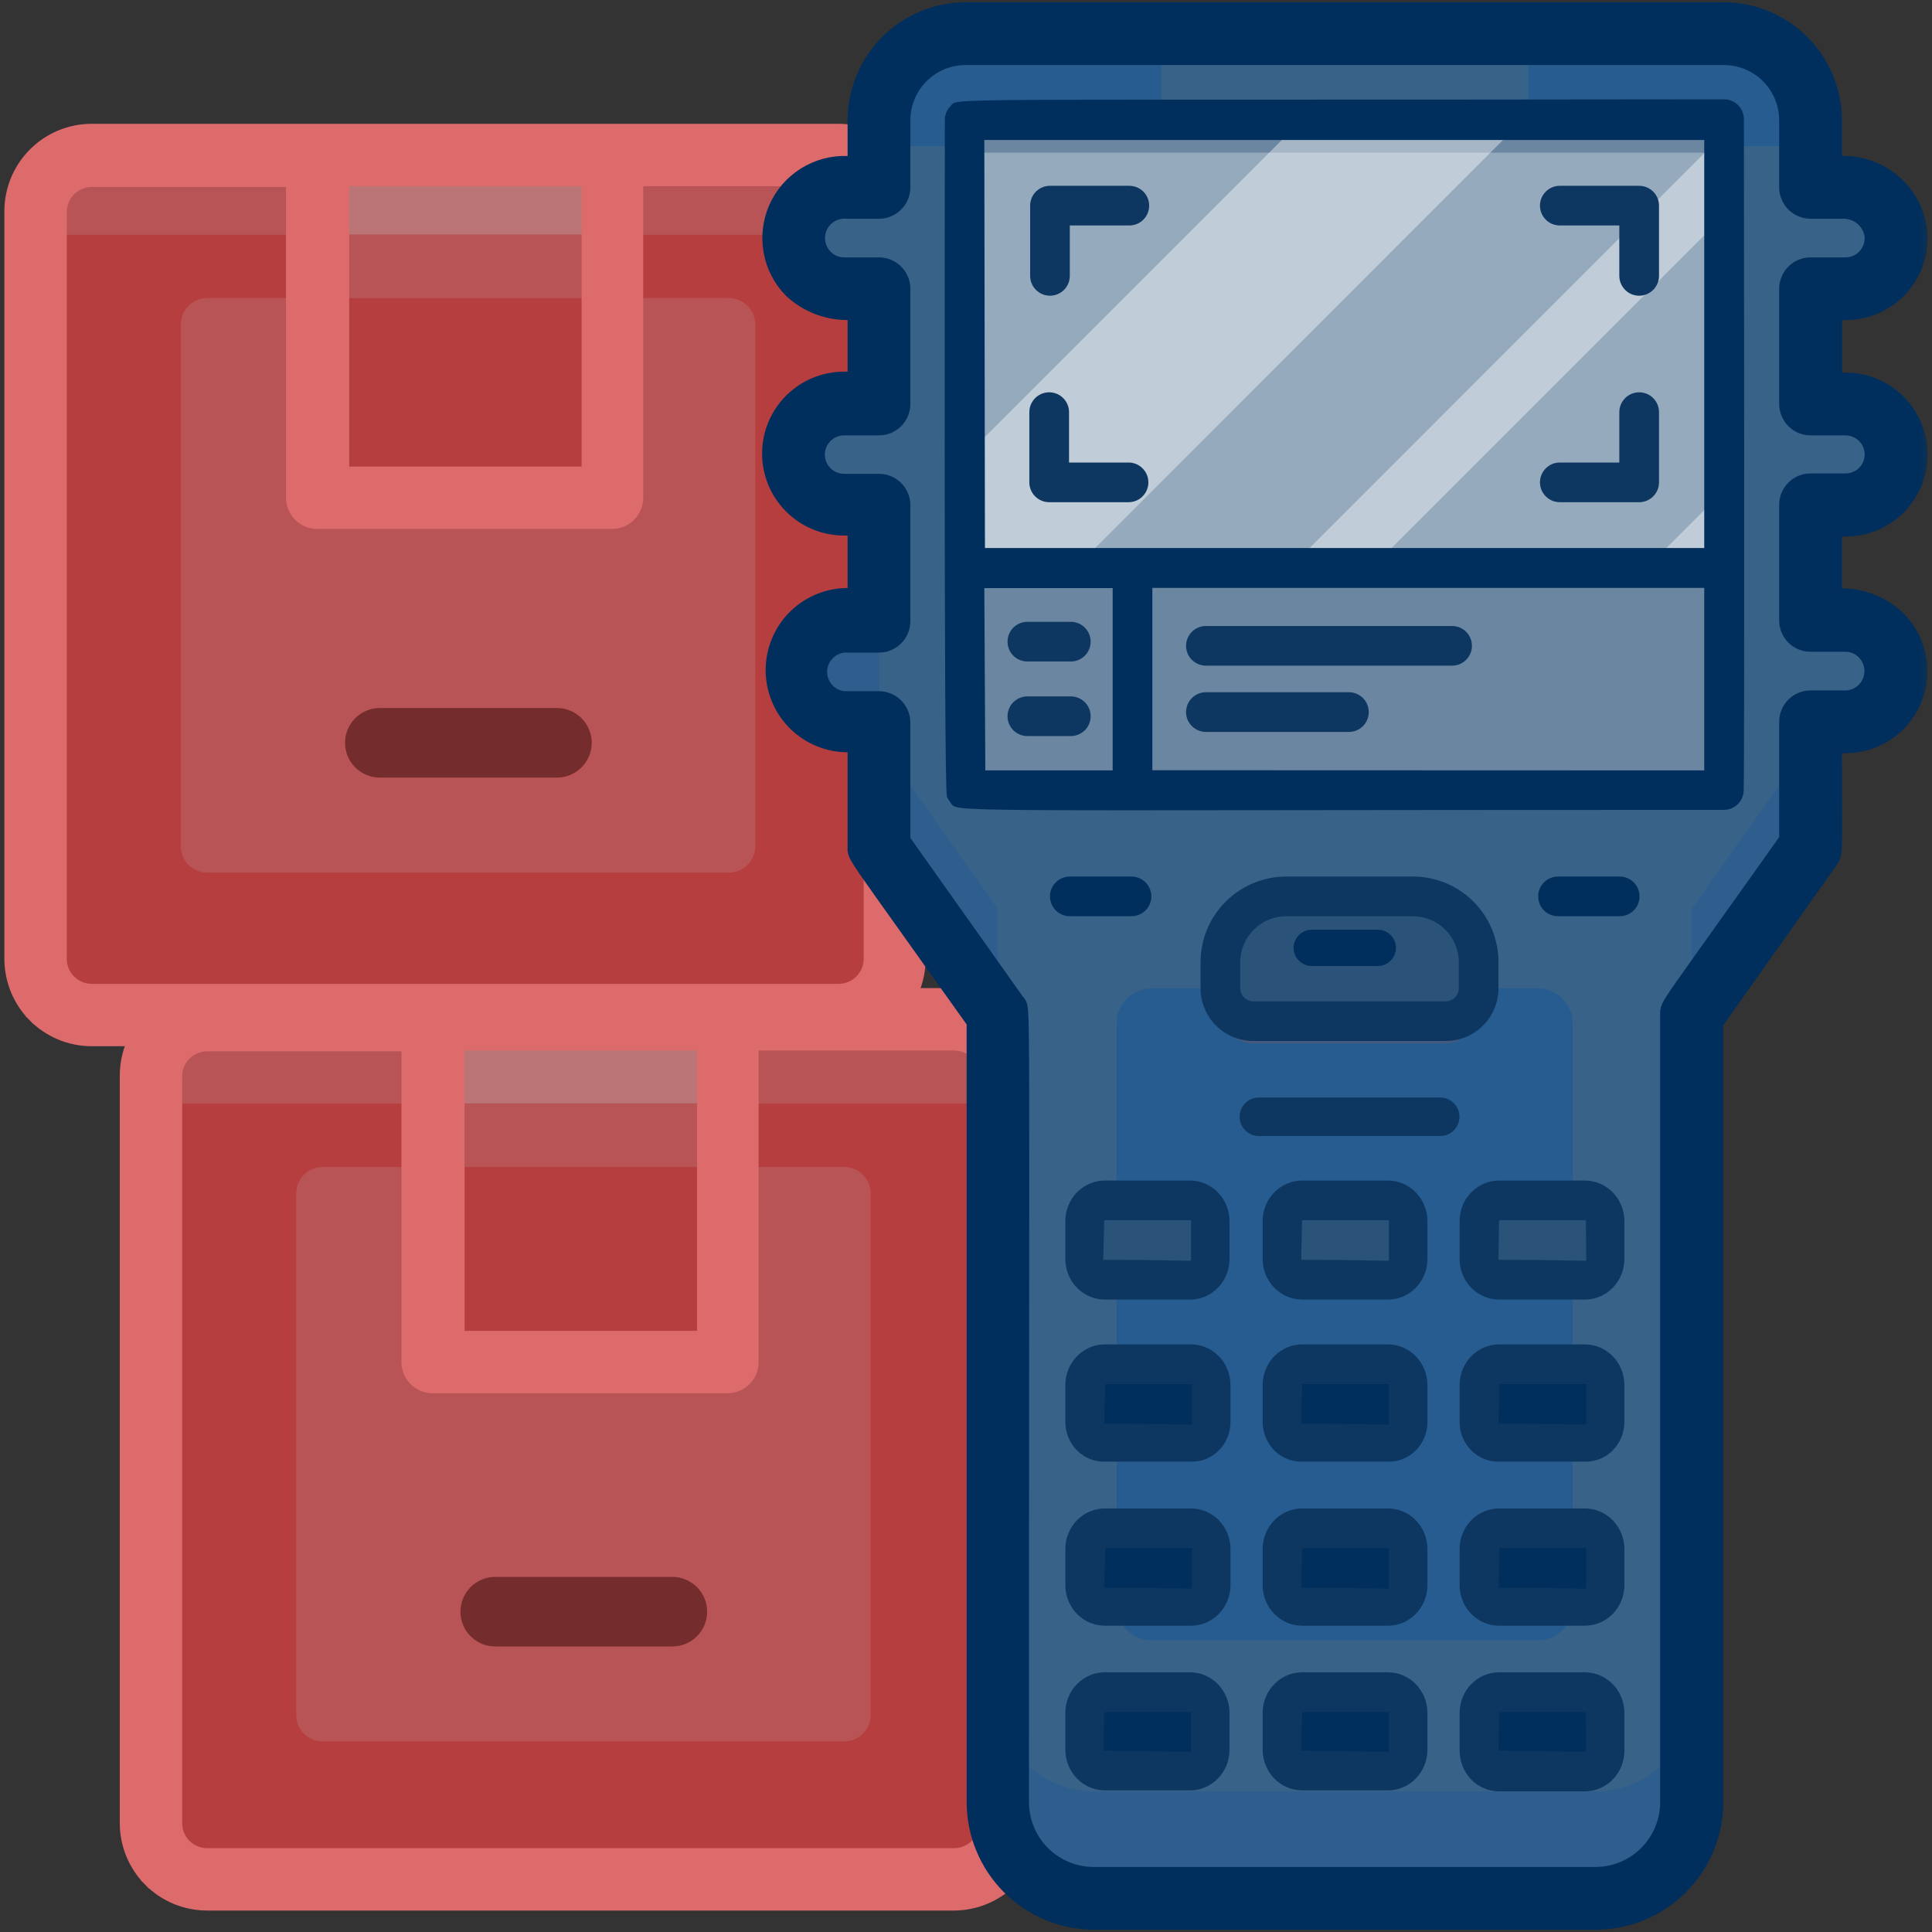 <svg width="70" height="70" viewBox="0 0 70 70" fill="none" xmlns="http://www.w3.org/2000/svg">
<rect x="0" y="0" width="70" height="70" fill="#333333" stroke="none"/>
<g opacity="0.7">
<path d="M30.932 5.796H2.969C2.183 5.796 1.545 6.434 1.545 7.221V35.183C1.545 35.97 2.183 36.608 2.969 36.608H30.932C31.719 36.608 32.357 35.97 32.357 35.183V7.221C32.357 6.434 31.719 5.796 30.932 5.796Z" fill="#EE4345"/>
<path d="M32.37 8.507V7.423C32.37 6.988 32.197 6.571 31.89 6.264C31.582 5.957 31.165 5.784 30.731 5.784H3.184C2.749 5.784 2.333 5.957 2.025 6.264C1.718 6.571 1.545 6.988 1.545 7.423V8.507H32.37Z" fill="#F16365"/>
<path d="M26.407 10.801H7.509C6.979 10.801 6.55 11.23 6.55 11.759V30.657C6.55 31.187 6.979 31.616 7.509 31.616H26.407C26.936 31.616 27.365 31.187 27.365 30.657V11.759C27.365 11.23 26.936 10.801 26.407 10.801Z" fill="#F16365"/>
<path d="M22.259 5.796H11.656V18.088H22.259V5.796Z" fill="#F16365"/>
<path d="M22.259 5.796H11.656V8.494H22.259V5.796Z" fill="#F59293"/>
<path d="M22.259 10.801H11.656V18.088H22.259V10.801Z" fill="#EE4345"/>
<path d="M20.178 25.653H13.761C13.427 25.653 13.106 25.785 12.87 26.022C12.634 26.258 12.501 26.579 12.501 26.913C12.501 27.248 12.634 27.568 12.87 27.805C13.106 28.041 13.427 28.174 13.761 28.174H20.178C20.513 28.174 20.834 28.041 21.07 27.805C21.306 27.568 21.439 27.248 21.439 26.913C21.439 26.579 21.306 26.258 21.07 26.022C20.834 25.785 20.513 25.653 20.178 25.653Z" fill="#91292A"/>
</g>
<path d="M30.386 4.694H30.385H3.325C2.541 4.694 1.788 5.006 1.234 5.561C0.679 6.115 0.367 6.868 0.367 7.652V34.711C0.364 35.1 0.437 35.486 0.582 35.848C0.728 36.209 0.944 36.538 1.217 36.816L1.366 36.669L1.217 36.816C1.491 37.093 1.817 37.314 2.176 37.466C2.535 37.617 2.92 37.696 3.31 37.698H3.311H30.371C31.155 37.698 31.908 37.387 32.462 36.832C33.017 36.277 33.329 35.525 33.329 34.74V7.682C33.333 7.292 33.26 6.906 33.114 6.545C32.968 6.184 32.752 5.854 32.479 5.577C32.205 5.299 31.88 5.078 31.52 4.927L31.439 5.119L31.52 4.927C31.161 4.775 30.776 4.696 30.386 4.694ZM31.501 34.726L31.501 34.728C31.502 34.876 31.474 35.022 31.419 35.159C31.364 35.296 31.282 35.42 31.178 35.525C31.074 35.63 30.951 35.713 30.815 35.77C30.679 35.827 30.533 35.856 30.385 35.856H3.325C3.029 35.856 2.746 35.738 2.537 35.529C2.327 35.32 2.21 35.036 2.21 34.74V7.681C2.21 7.385 2.327 7.101 2.537 6.892C2.746 6.683 3.029 6.565 3.325 6.565H10.572V18.035C10.572 18.279 10.669 18.513 10.842 18.686C11.014 18.859 11.249 18.956 11.493 18.956H22.175C22.419 18.956 22.653 18.859 22.826 18.686C22.999 18.513 23.096 18.279 23.096 18.035V6.537H30.385C30.681 6.537 30.965 6.654 31.174 6.863C31.383 7.072 31.501 7.356 31.501 7.652L31.501 34.726ZM21.282 6.537V17.113H12.443V6.537H21.282Z" fill="#DD6B6C" stroke="#DD6B6C" stroke-width="0.418"/>
<g opacity="0.7">
<path d="M35.114 37.278H7.152C6.365 37.278 5.727 37.915 5.727 38.702V66.665C5.727 67.452 6.365 68.089 7.152 68.089H35.114C35.901 68.089 36.539 67.452 36.539 66.665V38.702C36.539 37.915 35.901 37.278 35.114 37.278Z" fill="#EE4345"/>
<path d="M36.551 39.988V38.904C36.551 38.469 36.379 38.052 36.072 37.745C35.764 37.438 35.347 37.265 34.913 37.265H7.366C6.931 37.265 6.514 37.438 6.207 37.745C5.9 38.052 5.727 38.469 5.727 38.904V39.988H36.551Z" fill="#F16365"/>
<path d="M30.588 42.283H11.69C11.161 42.283 10.732 42.712 10.732 43.241V62.139C10.732 62.668 11.161 63.097 11.69 63.097H30.588C31.118 63.097 31.547 62.668 31.547 62.139V43.241C31.547 42.712 31.118 42.283 30.588 42.283Z" fill="#F16365"/>
<path d="M26.441 37.278H15.838V49.569H26.441V37.278Z" fill="#F16365"/>
<path d="M26.441 37.278H15.838V39.975H26.441V37.278Z" fill="#F59293"/>
<path d="M26.441 42.283H15.838V49.57H26.441V42.283Z" fill="#EE4345"/>
<path d="M24.36 57.134H17.943C17.609 57.134 17.288 57.267 17.052 57.503C16.815 57.739 16.683 58.06 16.683 58.395C16.683 58.729 16.815 59.05 17.052 59.286C17.288 59.522 17.609 59.655 17.943 59.655H24.36C24.695 59.655 25.015 59.522 25.252 59.286C25.488 59.05 25.621 58.729 25.621 58.395C25.621 58.06 25.488 57.739 25.252 57.503C25.015 57.267 24.695 57.134 24.36 57.134Z" fill="#91292A"/>
</g>
<path d="M34.568 36.01H34.567H7.507C6.722 36.01 5.97 36.322 5.415 36.877C4.861 37.431 4.549 38.184 4.549 38.968V66.027C4.545 66.416 4.618 66.803 4.764 67.164C4.91 67.525 5.126 67.854 5.399 68.132L5.548 67.985L5.399 68.132C5.673 68.41 5.998 68.63 6.357 68.782C6.716 68.933 7.102 69.012 7.492 69.014H7.493H34.553C35.337 69.014 36.089 68.703 36.644 68.148C37.199 67.593 37.51 66.841 37.51 66.057V38.998C37.514 38.608 37.441 38.222 37.296 37.861C37.15 37.5 36.934 37.171 36.66 36.893C36.387 36.615 36.061 36.394 35.702 36.243L35.621 36.435L35.702 36.243C35.343 36.091 34.958 36.012 34.568 36.01ZM35.682 66.042L35.682 66.045C35.684 66.192 35.656 66.338 35.601 66.475C35.545 66.612 35.464 66.736 35.36 66.841C35.256 66.946 35.133 67.029 34.996 67.086C34.86 67.143 34.714 67.172 34.567 67.172H7.507C7.211 67.172 6.927 67.055 6.718 66.845C6.509 66.636 6.392 66.352 6.392 66.057V38.997C6.392 38.701 6.509 38.417 6.718 38.208C6.927 37.999 7.211 37.881 7.507 37.881H14.754V49.351C14.754 49.595 14.851 49.829 15.023 50.002C15.196 50.175 15.431 50.272 15.675 50.272H26.356C26.601 50.272 26.835 50.175 27.008 50.002C27.18 49.829 27.277 49.595 27.277 49.351V37.853H34.567C34.863 37.853 35.146 37.97 35.356 38.179C35.565 38.389 35.682 38.672 35.682 38.968L35.682 66.042ZM25.464 37.853V48.429H16.624V37.853H25.464Z" fill="#DD6B6C" stroke="#DD6B6C" stroke-width="0.418"/>
<path d="M68.697 16.464C68.698 16.704 68.651 16.942 68.56 17.165C68.469 17.387 68.334 17.589 68.165 17.759C67.995 17.93 67.794 18.065 67.572 18.157C67.35 18.249 67.112 18.297 66.871 18.297H65.599V22.48C66.771 22.48 67.504 22.35 68.158 23.019C68.419 23.28 68.594 23.613 68.663 23.976C68.731 24.338 68.688 24.713 68.539 25.051C68.391 25.389 68.144 25.674 67.831 25.869C67.518 26.064 67.154 26.161 66.785 26.145H65.599V30.688L61.287 36.754V65.296C61.287 66.218 60.921 67.102 60.271 67.755C59.62 68.409 58.737 68.778 57.815 68.781H39.631C38.708 68.781 37.823 68.415 37.171 67.763C36.519 67.11 36.152 66.225 36.152 65.303V36.783L31.84 30.716V26.145C30.668 26.145 29.935 26.275 29.281 25.606C29.025 25.35 28.852 25.024 28.781 24.669C28.711 24.314 28.747 23.946 28.885 23.612C29.024 23.277 29.258 22.991 29.559 22.79C29.859 22.588 30.213 22.48 30.575 22.48H31.84V18.297H30.582C30.332 18.312 30.081 18.276 29.846 18.192C29.61 18.107 29.395 17.975 29.212 17.803C29.03 17.632 28.884 17.425 28.785 17.195C28.685 16.965 28.634 16.718 28.634 16.467C28.634 16.217 28.685 15.969 28.785 15.739C28.884 15.51 29.03 15.303 29.212 15.131C29.395 14.96 29.61 14.828 29.846 14.743C30.081 14.658 30.332 14.622 30.582 14.638H31.847V10.462C30.675 10.462 29.942 10.591 29.288 9.916C29.029 9.652 28.855 9.316 28.79 8.952C28.725 8.587 28.771 8.212 28.922 7.875C29.074 7.537 29.323 7.253 29.638 7.059C29.954 6.866 30.32 6.772 30.689 6.789H31.847V4.353C31.851 3.523 32.182 2.728 32.769 2.141C33.356 1.554 34.151 1.223 34.98 1.219H62.465C63.296 1.221 64.092 1.552 64.679 2.139C65.266 2.726 65.597 3.522 65.599 4.353V6.789H66.763C67.225 6.779 67.675 6.938 68.029 7.235C68.382 7.533 68.615 7.949 68.683 8.406C68.711 8.662 68.685 8.921 68.606 9.166C68.528 9.412 68.399 9.637 68.227 9.829C68.056 10.021 67.846 10.175 67.611 10.28C67.376 10.385 67.122 10.44 66.864 10.441H65.599V14.617H66.864C67.106 14.616 67.346 14.663 67.57 14.755C67.794 14.848 67.997 14.984 68.167 15.156C68.338 15.328 68.473 15.532 68.564 15.757C68.654 15.981 68.7 16.221 68.697 16.464Z" fill="#396289"/>
<path d="M65.6 5.294V4.353C65.598 3.522 65.267 2.726 64.68 2.139C64.092 1.552 63.296 1.221 62.466 1.219H34.981C34.151 1.223 33.356 1.554 32.769 2.141C32.182 2.728 31.851 3.523 31.847 4.353V5.294H65.6Z" fill="#275C90"/>
<path d="M55.371 1.219H42.074V5.294H55.371V1.219Z" fill="#396289"/>
<path d="M55.724 35.812H41.716C41.021 35.812 40.458 36.376 40.458 37.07V58.173C40.458 58.867 41.021 59.431 41.716 59.431H55.724C56.419 59.431 56.982 58.867 56.982 58.173V37.07C56.982 36.376 56.419 35.812 55.724 35.812Z" fill="#275C90"/>
<path d="M46.567 33.283H51.16C51.472 33.283 51.781 33.344 52.07 33.464C52.358 33.583 52.621 33.759 52.842 33.98C53.063 34.2 53.238 34.463 53.357 34.751C53.477 35.04 53.538 35.349 53.538 35.662V36.611C53.539 36.92 53.419 37.217 53.205 37.439C52.99 37.662 52.697 37.792 52.389 37.804H45.41C45.093 37.804 44.79 37.678 44.566 37.454C44.342 37.23 44.216 36.927 44.216 36.611V35.662C44.216 35.036 44.463 34.435 44.903 33.99C45.343 33.544 45.941 33.29 46.567 33.283Z" fill="#47597C"/>
<path d="M57.694 43.718H54.488C54.071 43.718 53.733 44.056 53.733 44.473V45.839C53.733 46.255 54.071 46.593 54.488 46.593H57.694C58.11 46.593 58.448 46.255 58.448 45.839V44.473C58.448 44.056 58.11 43.718 57.694 43.718Z" fill="#47597C"/>
<path d="M50.326 43.718H47.12C46.703 43.718 46.365 44.056 46.365 44.473V45.839C46.365 46.255 46.703 46.593 47.12 46.593H50.326C50.743 46.593 51.081 46.255 51.081 45.839V44.473C51.081 44.056 50.743 43.718 50.326 43.718Z" fill="#47597C"/>
<path d="M42.959 43.718H39.753C39.336 43.718 38.998 44.056 38.998 44.473V45.839C38.998 46.255 39.336 46.593 39.753 46.593H42.959C43.375 46.593 43.713 46.255 43.713 45.839V44.473C43.713 44.056 43.375 43.718 42.959 43.718Z" fill="#47597C"/>
<path d="M57.694 49.655H54.488C54.071 49.655 53.733 49.993 53.733 50.41V51.776C53.733 52.192 54.071 52.53 54.488 52.53H57.694C58.11 52.53 58.448 52.192 58.448 51.776V50.41C58.448 49.993 58.11 49.655 57.694 49.655Z" fill="#29273B"/>
<path d="M50.326 49.655H47.12C46.703 49.655 46.365 49.993 46.365 50.41V51.776C46.365 52.192 46.703 52.53 47.12 52.53H50.326C50.743 52.53 51.081 52.192 51.081 51.776V50.41C51.081 49.993 50.743 49.655 50.326 49.655Z" fill="#29273B"/>
<path d="M42.959 49.655H39.753C39.336 49.655 38.998 49.993 38.998 50.41V51.776C38.998 52.192 39.336 52.53 39.753 52.53H42.959C43.375 52.53 43.713 52.192 43.713 51.776V50.41C43.713 49.993 43.375 49.655 42.959 49.655Z" fill="#29273B"/>
<path d="M57.694 55.592H54.488C54.071 55.592 53.733 55.93 53.733 56.347V57.712C53.733 58.129 54.071 58.467 54.488 58.467H57.694C58.11 58.467 58.448 58.129 58.448 57.712V56.347C58.448 55.93 58.11 55.592 57.694 55.592Z" fill="#29273B"/>
<path d="M50.326 55.592H47.12C46.703 55.592 46.365 55.93 46.365 56.347V57.712C46.365 58.129 46.703 58.467 47.12 58.467H50.326C50.743 58.467 51.081 58.129 51.081 57.712V56.347C51.081 55.93 50.743 55.592 50.326 55.592Z" fill="#29273B"/>
<path d="M42.959 55.592H39.753C39.336 55.592 38.998 55.93 38.998 56.347V57.712C38.998 58.129 39.336 58.467 39.753 58.467H42.959C43.375 58.467 43.713 58.129 43.713 57.712V56.347C43.713 55.93 43.375 55.592 42.959 55.592Z" fill="#29273B"/>
<path d="M57.694 61.529H54.488C54.071 61.529 53.733 61.867 53.733 62.284V63.649C53.733 64.066 54.071 64.404 54.488 64.404H57.694C58.11 64.404 58.448 64.066 58.448 63.649V62.284C58.448 61.867 58.11 61.529 57.694 61.529Z" fill="#29273B"/>
<path d="M50.326 61.529H47.12C46.703 61.529 46.365 61.867 46.365 62.284V63.649C46.365 64.066 46.703 64.404 47.12 64.404H50.326C50.743 64.404 51.081 64.066 51.081 63.649V62.284C51.081 61.867 50.743 61.529 50.326 61.529Z" fill="#29273B"/>
<path d="M42.959 61.529H39.753C39.336 61.529 38.998 61.867 38.998 62.284V63.649C38.998 64.066 39.336 64.404 39.753 64.404H42.959C43.375 64.404 43.713 64.066 43.713 63.649V62.284C43.713 61.867 43.375 61.529 42.959 61.529Z" fill="#29273B"/>
<path d="M31.847 26.145H30.582C30.341 26.147 30.102 26.1 29.88 26.008C29.658 25.915 29.457 25.778 29.288 25.606C29.033 25.35 28.859 25.024 28.789 24.669C28.718 24.314 28.755 23.946 28.893 23.611C29.031 23.277 29.265 22.991 29.566 22.79C29.867 22.588 30.22 22.48 30.582 22.48H31.847V26.145Z" fill="#2E5E8D"/>
<path d="M36.145 36.782L31.847 30.716V26.849L36.145 32.916V36.782Z" fill="#2E5E8D"/>
<path d="M61.302 61.429V65.296C61.302 65.753 61.212 66.207 61.036 66.63C60.861 67.052 60.604 67.437 60.281 67.76C59.957 68.084 59.573 68.341 59.15 68.516C58.727 68.691 58.273 68.781 57.816 68.781H39.631C38.708 68.781 37.822 68.415 37.169 67.763C36.515 67.111 36.147 66.226 36.145 65.303V61.429C36.147 62.352 36.515 63.237 37.169 63.889C37.822 64.541 38.708 64.907 39.631 64.907H57.816C58.739 64.907 59.625 64.541 60.278 63.889C60.932 63.237 61.3 62.352 61.302 61.429Z" fill="#2E5E8D"/>
<path d="M61.301 32.916L65.599 26.849V30.716L61.301 36.782V32.916Z" fill="#2E5E8D"/>
<path d="M62.502 28.581C62.444 28.653 63.774 28.625 34.981 28.625C34.981 20.582 34.981 22.335 34.945 4.352L62.466 4.316C62.466 4.424 62.502 28.466 62.502 28.581Z" fill="#96AABD"/>
<path d="M62.502 5.531H34.981C34.981 5.157 34.981 5.337 34.945 4.316H62.466C62.466 4.388 62.494 5.43 62.502 5.531Z" fill="#6B86A1"/>
<path d="M62.502 28.625C61.675 28.675 67.454 28.625 34.981 28.625L34.945 27.367H62.466L62.502 28.625Z" fill="#275C90"/>
<path d="M46.567 32.477H51.16C51.472 32.477 51.781 32.539 52.07 32.659C52.358 32.778 52.621 32.953 52.842 33.174C53.063 33.395 53.238 33.657 53.357 33.946C53.477 34.235 53.538 34.544 53.538 34.857V35.805C53.538 36.122 53.413 36.425 53.189 36.649C52.965 36.873 52.662 36.998 52.345 36.998H45.41C45.093 36.998 44.79 36.873 44.566 36.649C44.342 36.425 44.216 36.122 44.216 35.805V34.857C44.216 34.231 44.463 33.63 44.903 33.184C45.343 32.739 45.941 32.485 46.567 32.477Z" fill="#2B5279"/>
<path d="M57.694 42.907H54.488C54.071 42.907 53.733 43.244 53.733 43.661V45.027C53.733 45.444 54.071 45.782 54.488 45.782H57.694C58.11 45.782 58.448 45.444 58.448 45.027V43.661C58.448 43.244 58.11 42.907 57.694 42.907Z" fill="#2B5279"/>
<path d="M50.326 42.907H47.12C46.703 42.907 46.365 43.244 46.365 43.661V45.027C46.365 45.444 46.703 45.782 47.12 45.782H50.326C50.743 45.782 51.081 45.444 51.081 45.027V43.661C51.081 43.244 50.743 42.907 50.326 42.907Z" fill="#2B5279"/>
<path d="M42.959 42.907H39.753C39.336 42.907 38.998 43.244 38.998 43.661V45.027C38.998 45.444 39.336 45.782 39.753 45.782H42.959C43.375 45.782 43.713 45.444 43.713 45.027V43.661C43.713 43.244 43.375 42.907 42.959 42.907Z" fill="#2B5279"/>
<path d="M57.694 48.843H54.488C54.071 48.843 53.733 49.181 53.733 49.598V50.964C53.733 51.38 54.071 51.718 54.488 51.718H57.694C58.11 51.718 58.448 51.38 58.448 50.964V49.598C58.448 49.181 58.11 48.843 57.694 48.843Z" fill="#002F5D"/>
<path d="M50.326 48.843H47.12C46.703 48.843 46.365 49.181 46.365 49.598V50.964C46.365 51.38 46.703 51.718 47.12 51.718H50.326C50.743 51.718 51.081 51.38 51.081 50.964V49.598C51.081 49.181 50.743 48.843 50.326 48.843Z" fill="#002F5D"/>
<path d="M42.959 48.843H39.753C39.336 48.843 38.998 49.181 38.998 49.598V50.964C38.998 51.38 39.336 51.718 39.753 51.718H42.959C43.375 51.718 43.713 51.38 43.713 50.964V49.598C43.713 49.181 43.375 48.843 42.959 48.843Z" fill="#002F5D"/>
<path d="M57.694 54.78H54.488C54.071 54.78 53.733 55.118 53.733 55.535V56.9C53.733 57.317 54.071 57.655 54.488 57.655H57.694C58.11 57.655 58.448 57.317 58.448 56.9V55.535C58.448 55.118 58.11 54.78 57.694 54.78Z" fill="#002F5D"/>
<path d="M50.326 54.78H47.12C46.703 54.78 46.365 55.118 46.365 55.535V56.9C46.365 57.317 46.703 57.655 47.12 57.655H50.326C50.743 57.655 51.081 57.317 51.081 56.9V55.535C51.081 55.118 50.743 54.78 50.326 54.78Z" fill="#002F5D"/>
<path d="M42.959 54.78H39.753C39.336 54.78 38.998 55.118 38.998 55.535V56.9C38.998 57.317 39.336 57.655 39.753 57.655H42.959C43.375 57.655 43.713 57.317 43.713 56.9V55.535C43.713 55.118 43.375 54.78 42.959 54.78Z" fill="#002F5D"/>
<path d="M57.694 60.724H54.488C54.071 60.724 53.733 61.062 53.733 61.479V62.845C53.733 63.261 54.071 63.599 54.488 63.599H57.694C58.11 63.599 58.448 63.261 58.448 62.845V61.479C58.448 61.062 58.11 60.724 57.694 60.724Z" fill="#002F5D"/>
<path d="M50.326 60.724H47.12C46.703 60.724 46.365 61.062 46.365 61.479V62.845C46.365 63.261 46.703 63.599 47.12 63.599H50.326C50.743 63.599 51.081 63.261 51.081 62.845V61.479C51.081 61.062 50.743 60.724 50.326 60.724Z" fill="#002F5D"/>
<path d="M42.959 60.724H39.753C39.336 60.724 38.998 61.062 38.998 61.479V62.845C38.998 63.261 39.336 63.599 39.753 63.599H42.959C43.375 63.599 43.713 63.261 43.713 62.845V61.479C43.713 61.062 43.375 60.724 42.959 60.724Z" fill="#002F5D"/>
<path opacity="0.4" d="M62.473 7.803L41.651 28.625H38.682L62.466 4.834L62.473 7.803Z" fill="white"/>
<path opacity="0.4" d="M55.206 4.324L34.973 24.564L34.966 16.55L47.178 4.338L55.206 4.324Z" fill="white"/>
<path opacity="0.4" d="M62.495 24.722L58.592 28.625H51.605L62.487 17.743L62.495 24.722Z" fill="white"/>
<path d="M49.917 33.685H47.53C47.165 33.685 46.869 33.979 46.869 34.343C46.869 34.706 47.165 35 47.53 35H49.917C50.282 35 50.578 34.706 50.578 34.343C50.578 33.979 50.282 33.685 49.917 33.685Z" fill="#002F5D"/>
<path d="M52.181 39.765H45.611C45.226 39.765 44.914 40.077 44.914 40.462C44.914 40.847 45.226 41.16 45.611 41.16H52.181C52.566 41.16 52.878 40.847 52.878 40.462C52.878 40.077 52.566 39.765 52.181 39.765Z" fill="#0D3761"/>
<path d="M41.608 17.477C41.608 17.286 41.532 17.104 41.397 16.969C41.263 16.834 41.08 16.758 40.889 16.758H38.733V14.933C38.733 14.742 38.657 14.559 38.522 14.424C38.388 14.29 38.205 14.214 38.014 14.214C37.823 14.214 37.641 14.29 37.506 14.424C37.371 14.559 37.295 14.742 37.295 14.933V17.477C37.295 17.668 37.371 17.85 37.506 17.985C37.641 18.12 37.823 18.196 38.014 18.196H40.889C41.08 18.196 41.263 18.12 41.397 17.985C41.532 17.85 41.608 17.668 41.608 17.477Z" fill="#0D3761"/>
<path d="M56.515 18.196H59.39C59.58 18.196 59.763 18.12 59.898 17.985C60.033 17.85 60.109 17.668 60.109 17.477V14.933C60.109 14.742 60.033 14.559 59.898 14.424C59.763 14.29 59.58 14.214 59.39 14.214C59.199 14.214 59.016 14.29 58.882 14.424C58.747 14.559 58.671 14.742 58.671 14.933V16.758H56.515C56.324 16.758 56.141 16.834 56.007 16.969C55.872 17.104 55.796 17.286 55.796 17.477C55.796 17.668 55.872 17.85 56.007 17.985C56.141 18.12 56.324 18.196 56.515 18.196Z" fill="#0D3761"/>
<path d="M56.515 8.169H58.671V9.995C58.671 10.186 58.747 10.368 58.882 10.503C59.016 10.638 59.199 10.714 59.39 10.714C59.58 10.714 59.763 10.638 59.898 10.503C60.033 10.368 60.109 10.186 60.109 9.995V7.451C60.109 7.26 60.033 7.077 59.898 6.942C59.763 6.808 59.58 6.732 59.39 6.732H56.515C56.324 6.732 56.141 6.808 56.007 6.942C55.872 7.077 55.796 7.26 55.796 7.451C55.796 7.641 55.872 7.824 56.007 7.959C56.141 8.094 56.324 8.169 56.515 8.169Z" fill="#0D3761"/>
<path d="M38.043 10.714C38.233 10.714 38.416 10.638 38.551 10.503C38.686 10.368 38.761 10.186 38.761 9.995V8.169H40.918C41.108 8.169 41.291 8.094 41.426 7.959C41.561 7.824 41.636 7.641 41.636 7.451C41.636 7.26 41.561 7.077 41.426 6.942C41.291 6.808 41.108 6.732 40.918 6.732H38.043C37.852 6.732 37.669 6.808 37.534 6.942C37.4 7.077 37.324 7.26 37.324 7.451V9.995C37.324 10.186 37.4 10.368 37.534 10.503C37.669 10.638 37.852 10.714 38.043 10.714Z" fill="#0D3761"/>
<mask id="path-63-outside-1_797_27948" maskUnits="userSpaceOnUse" x="27.03" y="-0.5" width="43" height="71" fill="black">
<rect fill="white" x="27.03" y="-0.5" width="43" height="71"/>
<path d="M66.872 19.022C67.549 19.022 68.198 18.753 68.676 18.275C69.154 17.796 69.423 17.147 69.423 16.471C69.423 15.794 69.154 15.145 68.676 14.666C68.198 14.188 67.549 13.919 66.872 13.919H66.326V11.181H66.872C67.229 11.181 67.583 11.105 67.909 10.96C68.236 10.815 68.528 10.602 68.767 10.336C69.007 10.071 69.187 9.758 69.298 9.418C69.408 9.078 69.446 8.719 69.409 8.363C69.326 7.723 69.011 7.136 68.523 6.713C68.035 6.29 67.409 6.061 66.764 6.07H66.318V4.36C66.317 3.338 65.91 2.358 65.188 1.635C64.466 0.912 63.488 0.504 62.466 0.5L34.981 0.5C33.959 0.504 32.98 0.912 32.258 1.635C31.537 2.358 31.13 3.338 31.128 4.36V6.07H30.69C30.178 6.052 29.672 6.188 29.238 6.46C28.803 6.733 28.461 7.13 28.255 7.599C28.049 8.068 27.989 8.589 28.082 9.093C28.175 9.597 28.418 10.061 28.778 10.426C29.091 10.715 29.464 10.929 29.871 11.054C30.278 11.178 30.708 11.209 31.128 11.145V13.883H30.582C29.905 13.883 29.256 14.152 28.778 14.63C28.299 15.109 28.03 15.758 28.03 16.435C28.03 17.111 28.299 17.76 28.778 18.239C29.256 18.717 29.905 18.986 30.582 18.986H31.128V21.725H30.582C29.928 21.759 29.312 22.044 28.861 22.519C28.41 22.994 28.159 23.625 28.159 24.28C28.159 24.935 28.41 25.565 28.861 26.041C29.312 26.516 29.928 26.8 30.582 26.835H31.128V30.688C31.128 31.011 30.905 30.601 35.441 36.984V65.295C35.443 66.407 35.884 67.474 36.669 68.261C37.454 69.049 38.519 69.494 39.631 69.5H57.816C58.929 69.498 59.996 69.055 60.784 68.269C61.572 67.482 62.016 66.416 62.02 65.302V37.013L66.182 31.133C66.376 30.867 66.318 30.982 66.318 26.871H66.785C67.297 26.887 67.801 26.749 68.233 26.475C68.665 26.201 69.004 25.803 69.208 25.333C69.411 24.864 69.468 24.344 69.372 23.841C69.276 23.339 69.031 22.877 68.669 22.515C68.359 22.22 67.987 21.999 67.58 21.868C67.173 21.738 66.742 21.701 66.318 21.761V19.022H66.872ZM65.6 23.198H66.865C67.011 23.197 67.156 23.226 67.29 23.283C67.425 23.34 67.547 23.423 67.648 23.529C67.806 23.69 67.912 23.896 67.952 24.118C67.991 24.341 67.962 24.57 67.869 24.776C67.776 24.982 67.622 25.155 67.429 25.273C67.236 25.39 67.011 25.446 66.785 25.433H65.6C65.409 25.433 65.226 25.509 65.091 25.644C64.957 25.779 64.881 25.962 64.881 26.152V30.465C60.367 36.826 60.568 36.438 60.568 36.761V65.295C60.568 66.027 60.279 66.728 59.763 67.247C59.247 67.766 58.547 68.059 57.816 68.062H39.631C38.898 68.062 38.196 67.772 37.677 67.255C37.158 66.737 36.866 66.035 36.864 65.302C36.864 34.792 36.929 36.653 36.735 36.373L32.566 30.493V26.181C32.566 25.99 32.49 25.808 32.355 25.673C32.221 25.538 32.038 25.462 31.847 25.462H30.582C30.301 25.44 30.039 25.312 29.848 25.105C29.657 24.898 29.55 24.626 29.55 24.345C29.55 24.063 29.657 23.791 29.848 23.584C30.039 23.377 30.301 23.249 30.582 23.227H31.847C32.038 23.227 32.221 23.151 32.355 23.016C32.49 22.882 32.566 22.699 32.566 22.508V18.303C32.566 18.113 32.49 17.93 32.355 17.795C32.221 17.66 32.038 17.585 31.847 17.585H30.582C30.287 17.585 30.003 17.467 29.794 17.258C29.585 17.049 29.468 16.766 29.468 16.471C29.468 16.175 29.585 15.892 29.794 15.683C30.003 15.474 30.287 15.357 30.582 15.357H31.847C32.038 15.357 32.221 15.281 32.355 15.146C32.49 15.011 32.566 14.828 32.566 14.638V10.462C32.566 10.271 32.49 10.088 32.355 9.954C32.221 9.819 32.038 9.743 31.847 9.743H30.582C30.434 9.744 30.288 9.714 30.152 9.656C30.016 9.598 29.893 9.512 29.791 9.405C29.633 9.241 29.528 9.033 29.491 8.808C29.453 8.583 29.486 8.352 29.583 8.145C29.681 7.939 29.839 7.768 30.037 7.654C30.235 7.54 30.462 7.489 30.69 7.508H31.847C32.038 7.508 32.221 7.432 32.355 7.297C32.49 7.162 32.566 6.98 32.566 6.789V4.36C32.566 3.719 32.82 3.104 33.273 2.649C33.725 2.195 34.34 1.939 34.981 1.938H48.723H62.466C63.107 1.939 63.721 2.195 64.174 2.649C64.627 3.104 64.881 3.719 64.881 4.36V6.789C64.881 6.98 64.957 7.162 65.091 7.297C65.226 7.432 65.409 7.508 65.6 7.508H66.764C67.052 7.499 67.334 7.596 67.556 7.779C67.778 7.963 67.926 8.222 67.972 8.507C67.989 8.662 67.973 8.82 67.925 8.969C67.877 9.118 67.799 9.256 67.694 9.372C67.59 9.489 67.462 9.582 67.319 9.646C67.176 9.71 67.021 9.743 66.865 9.743H65.6C65.409 9.743 65.226 9.819 65.091 9.954C64.957 10.088 64.881 10.271 64.881 10.462V14.638C64.881 14.828 64.957 15.011 65.091 15.146C65.226 15.281 65.409 15.357 65.6 15.357H66.865C67.159 15.357 67.441 15.473 67.65 15.68C67.859 15.888 67.977 16.169 67.979 16.463C67.979 16.609 67.95 16.753 67.894 16.887C67.839 17.021 67.757 17.143 67.654 17.246C67.552 17.349 67.43 17.43 67.295 17.486C67.161 17.542 67.017 17.57 66.872 17.57H65.6C65.409 17.57 65.226 17.646 65.091 17.781C64.957 17.916 64.881 18.098 64.881 18.289V22.465C64.879 22.561 64.896 22.656 64.931 22.744C64.967 22.833 65.019 22.914 65.086 22.983C65.153 23.051 65.233 23.105 65.321 23.142C65.409 23.179 65.504 23.198 65.6 23.198Z"/>
</mask>
<path d="M66.872 19.022C67.549 19.022 68.198 18.753 68.676 18.275C69.154 17.796 69.423 17.147 69.423 16.471C69.423 15.794 69.154 15.145 68.676 14.666C68.198 14.188 67.549 13.919 66.872 13.919H66.326V11.181H66.872C67.229 11.181 67.583 11.105 67.909 10.96C68.236 10.815 68.528 10.602 68.767 10.336C69.007 10.071 69.187 9.758 69.298 9.418C69.408 9.078 69.446 8.719 69.409 8.363C69.326 7.723 69.011 7.136 68.523 6.713C68.035 6.29 67.409 6.061 66.764 6.07H66.318V4.36C66.317 3.338 65.91 2.358 65.188 1.635C64.466 0.912 63.488 0.504 62.466 0.5L34.981 0.5C33.959 0.504 32.98 0.912 32.258 1.635C31.537 2.358 31.13 3.338 31.128 4.36V6.07H30.69C30.178 6.052 29.672 6.188 29.238 6.46C28.803 6.733 28.461 7.13 28.255 7.599C28.049 8.068 27.989 8.589 28.082 9.093C28.175 9.597 28.418 10.061 28.778 10.426C29.091 10.715 29.464 10.929 29.871 11.054C30.278 11.178 30.708 11.209 31.128 11.145V13.883H30.582C29.905 13.883 29.256 14.152 28.778 14.63C28.299 15.109 28.03 15.758 28.03 16.435C28.03 17.111 28.299 17.76 28.778 18.239C29.256 18.717 29.905 18.986 30.582 18.986H31.128V21.725H30.582C29.928 21.759 29.312 22.044 28.861 22.519C28.41 22.994 28.159 23.625 28.159 24.28C28.159 24.935 28.41 25.565 28.861 26.041C29.312 26.516 29.928 26.8 30.582 26.835H31.128V30.688C31.128 31.011 30.905 30.601 35.441 36.984V65.295C35.443 66.407 35.884 67.474 36.669 68.261C37.454 69.049 38.519 69.494 39.631 69.5H57.816C58.929 69.498 59.996 69.055 60.784 68.269C61.572 67.482 62.016 66.416 62.02 65.302V37.013L66.182 31.133C66.376 30.867 66.318 30.982 66.318 26.871H66.785C67.297 26.887 67.801 26.749 68.233 26.475C68.665 26.201 69.004 25.803 69.208 25.333C69.411 24.864 69.468 24.344 69.372 23.841C69.276 23.339 69.031 22.877 68.669 22.515C68.359 22.22 67.987 21.999 67.58 21.868C67.173 21.738 66.742 21.701 66.318 21.761V19.022H66.872ZM65.6 23.198H66.865C67.011 23.197 67.156 23.226 67.29 23.283C67.425 23.34 67.547 23.423 67.648 23.529C67.806 23.69 67.912 23.896 67.952 24.118C67.991 24.341 67.962 24.57 67.869 24.776C67.776 24.982 67.622 25.155 67.429 25.273C67.236 25.39 67.011 25.446 66.785 25.433H65.6C65.409 25.433 65.226 25.509 65.091 25.644C64.957 25.779 64.881 25.962 64.881 26.152V30.465C60.367 36.826 60.568 36.438 60.568 36.761V65.295C60.568 66.027 60.279 66.728 59.763 67.247C59.247 67.766 58.547 68.059 57.816 68.062H39.631C38.898 68.062 38.196 67.772 37.677 67.255C37.158 66.737 36.866 66.035 36.864 65.302C36.864 34.792 36.929 36.653 36.735 36.373L32.566 30.493V26.181C32.566 25.99 32.49 25.808 32.355 25.673C32.221 25.538 32.038 25.462 31.847 25.462H30.582C30.301 25.44 30.039 25.312 29.848 25.105C29.657 24.898 29.55 24.626 29.55 24.345C29.55 24.063 29.657 23.791 29.848 23.584C30.039 23.377 30.301 23.249 30.582 23.227H31.847C32.038 23.227 32.221 23.151 32.355 23.016C32.49 22.882 32.566 22.699 32.566 22.508V18.303C32.566 18.113 32.49 17.93 32.355 17.795C32.221 17.66 32.038 17.585 31.847 17.585H30.582C30.287 17.585 30.003 17.467 29.794 17.258C29.585 17.049 29.468 16.766 29.468 16.471C29.468 16.175 29.585 15.892 29.794 15.683C30.003 15.474 30.287 15.357 30.582 15.357H31.847C32.038 15.357 32.221 15.281 32.355 15.146C32.49 15.011 32.566 14.828 32.566 14.638V10.462C32.566 10.271 32.49 10.088 32.355 9.954C32.221 9.819 32.038 9.743 31.847 9.743H30.582C30.434 9.744 30.288 9.714 30.152 9.656C30.016 9.598 29.893 9.512 29.791 9.405C29.633 9.241 29.528 9.033 29.491 8.808C29.453 8.583 29.486 8.352 29.583 8.145C29.681 7.939 29.839 7.768 30.037 7.654C30.235 7.54 30.462 7.489 30.69 7.508H31.847C32.038 7.508 32.221 7.432 32.355 7.297C32.49 7.162 32.566 6.98 32.566 6.789V4.36C32.566 3.719 32.82 3.104 33.273 2.649C33.725 2.195 34.34 1.939 34.981 1.938H48.723H62.466C63.107 1.939 63.721 2.195 64.174 2.649C64.627 3.104 64.881 3.719 64.881 4.36V6.789C64.881 6.98 64.957 7.162 65.091 7.297C65.226 7.432 65.409 7.508 65.6 7.508H66.764C67.052 7.499 67.334 7.596 67.556 7.779C67.778 7.963 67.926 8.222 67.972 8.507C67.989 8.662 67.973 8.82 67.925 8.969C67.877 9.118 67.799 9.256 67.694 9.372C67.59 9.489 67.462 9.582 67.319 9.646C67.176 9.71 67.021 9.743 66.865 9.743H65.6C65.409 9.743 65.226 9.819 65.091 9.954C64.957 10.088 64.881 10.271 64.881 10.462V14.638C64.881 14.828 64.957 15.011 65.091 15.146C65.226 15.281 65.409 15.357 65.6 15.357H66.865C67.159 15.357 67.441 15.473 67.65 15.68C67.859 15.888 67.977 16.169 67.979 16.463C67.979 16.609 67.95 16.753 67.894 16.887C67.839 17.021 67.757 17.143 67.654 17.246C67.552 17.349 67.43 17.43 67.295 17.486C67.161 17.542 67.017 17.57 66.872 17.57H65.6C65.409 17.57 65.226 17.646 65.091 17.781C64.957 17.916 64.881 18.098 64.881 18.289V22.465C64.879 22.561 64.896 22.656 64.931 22.744C64.967 22.833 65.019 22.914 65.086 22.983C65.153 23.051 65.233 23.105 65.321 23.142C65.409 23.179 65.504 23.198 65.6 23.198Z" fill="#002F5D"/>
<path d="M66.872 19.022C67.549 19.022 68.198 18.753 68.676 18.275C69.154 17.796 69.423 17.147 69.423 16.471C69.423 15.794 69.154 15.145 68.676 14.666C68.198 14.188 67.549 13.919 66.872 13.919H66.326V11.181H66.872C67.229 11.181 67.583 11.105 67.909 10.96C68.236 10.815 68.528 10.602 68.767 10.336C69.007 10.071 69.187 9.758 69.298 9.418C69.408 9.078 69.446 8.719 69.409 8.363C69.326 7.723 69.011 7.136 68.523 6.713C68.035 6.29 67.409 6.061 66.764 6.07H66.318V4.36C66.317 3.338 65.91 2.358 65.188 1.635C64.466 0.912 63.488 0.504 62.466 0.5L34.981 0.5C33.959 0.504 32.98 0.912 32.258 1.635C31.537 2.358 31.13 3.338 31.128 4.36V6.07H30.69C30.178 6.052 29.672 6.188 29.238 6.46C28.803 6.733 28.461 7.13 28.255 7.599C28.049 8.068 27.989 8.589 28.082 9.093C28.175 9.597 28.418 10.061 28.778 10.426C29.091 10.715 29.464 10.929 29.871 11.054C30.278 11.178 30.708 11.209 31.128 11.145V13.883H30.582C29.905 13.883 29.256 14.152 28.778 14.63C28.299 15.109 28.03 15.758 28.03 16.435C28.03 17.111 28.299 17.76 28.778 18.239C29.256 18.717 29.905 18.986 30.582 18.986H31.128V21.725H30.582C29.928 21.759 29.312 22.044 28.861 22.519C28.41 22.994 28.159 23.625 28.159 24.28C28.159 24.935 28.41 25.565 28.861 26.041C29.312 26.516 29.928 26.8 30.582 26.835H31.128V30.688C31.128 31.011 30.905 30.601 35.441 36.984V65.295C35.443 66.407 35.884 67.474 36.669 68.261C37.454 69.049 38.519 69.494 39.631 69.5H57.816C58.929 69.498 59.996 69.055 60.784 68.269C61.572 67.482 62.016 66.416 62.02 65.302V37.013L66.182 31.133C66.376 30.867 66.318 30.982 66.318 26.871H66.785C67.297 26.887 67.801 26.749 68.233 26.475C68.665 26.201 69.004 25.803 69.208 25.333C69.411 24.864 69.468 24.344 69.372 23.841C69.276 23.339 69.031 22.877 68.669 22.515C68.359 22.22 67.987 21.999 67.58 21.868C67.173 21.738 66.742 21.701 66.318 21.761V19.022H66.872ZM65.6 23.198H66.865C67.011 23.197 67.156 23.226 67.29 23.283C67.425 23.34 67.547 23.423 67.648 23.529C67.806 23.69 67.912 23.896 67.952 24.118C67.991 24.341 67.962 24.57 67.869 24.776C67.776 24.982 67.622 25.155 67.429 25.273C67.236 25.39 67.011 25.446 66.785 25.433H65.6C65.409 25.433 65.226 25.509 65.091 25.644C64.957 25.779 64.881 25.962 64.881 26.152V30.465C60.367 36.826 60.568 36.438 60.568 36.761V65.295C60.568 66.027 60.279 66.728 59.763 67.247C59.247 67.766 58.547 68.059 57.816 68.062H39.631C38.898 68.062 38.196 67.772 37.677 67.255C37.158 66.737 36.866 66.035 36.864 65.302C36.864 34.792 36.929 36.653 36.735 36.373L32.566 30.493V26.181C32.566 25.99 32.49 25.808 32.355 25.673C32.221 25.538 32.038 25.462 31.847 25.462H30.582C30.301 25.44 30.039 25.312 29.848 25.105C29.657 24.898 29.55 24.626 29.55 24.345C29.55 24.063 29.657 23.791 29.848 23.584C30.039 23.377 30.301 23.249 30.582 23.227H31.847C32.038 23.227 32.221 23.151 32.355 23.016C32.49 22.882 32.566 22.699 32.566 22.508V18.303C32.566 18.113 32.49 17.93 32.355 17.795C32.221 17.66 32.038 17.585 31.847 17.585H30.582C30.287 17.585 30.003 17.467 29.794 17.258C29.585 17.049 29.468 16.766 29.468 16.471C29.468 16.175 29.585 15.892 29.794 15.683C30.003 15.474 30.287 15.357 30.582 15.357H31.847C32.038 15.357 32.221 15.281 32.355 15.146C32.49 15.011 32.566 14.828 32.566 14.638V10.462C32.566 10.271 32.49 10.088 32.355 9.954C32.221 9.819 32.038 9.743 31.847 9.743H30.582C30.434 9.744 30.288 9.714 30.152 9.656C30.016 9.598 29.893 9.512 29.791 9.405C29.633 9.241 29.528 9.033 29.491 8.808C29.453 8.583 29.486 8.352 29.583 8.145C29.681 7.939 29.839 7.768 30.037 7.654C30.235 7.54 30.462 7.489 30.69 7.508H31.847C32.038 7.508 32.221 7.432 32.355 7.297C32.49 7.162 32.566 6.98 32.566 6.789V4.36C32.566 3.719 32.82 3.104 33.273 2.649C33.725 2.195 34.34 1.939 34.981 1.938H48.723H62.466C63.107 1.939 63.721 2.195 64.174 2.649C64.627 3.104 64.881 3.719 64.881 4.36V6.789C64.881 6.98 64.957 7.162 65.091 7.297C65.226 7.432 65.409 7.508 65.6 7.508H66.764C67.052 7.499 67.334 7.596 67.556 7.779C67.778 7.963 67.926 8.222 67.972 8.507C67.989 8.662 67.973 8.82 67.925 8.969C67.877 9.118 67.799 9.256 67.694 9.372C67.59 9.489 67.462 9.582 67.319 9.646C67.176 9.71 67.021 9.743 66.865 9.743H65.6C65.409 9.743 65.226 9.819 65.091 9.954C64.957 10.088 64.881 10.271 64.881 10.462V14.638C64.881 14.828 64.957 15.011 65.091 15.146C65.226 15.281 65.409 15.357 65.6 15.357H66.865C67.159 15.357 67.441 15.473 67.65 15.68C67.859 15.888 67.977 16.169 67.979 16.463C67.979 16.609 67.95 16.753 67.894 16.887C67.839 17.021 67.757 17.143 67.654 17.246C67.552 17.349 67.43 17.43 67.295 17.486C67.161 17.542 67.017 17.57 66.872 17.57H65.6C65.409 17.57 65.226 17.646 65.091 17.781C64.957 17.916 64.881 18.098 64.881 18.289V22.465C64.879 22.561 64.896 22.656 64.931 22.744C64.967 22.833 65.019 22.914 65.086 22.983C65.153 23.051 65.233 23.105 65.321 23.142C65.409 23.179 65.504 23.198 65.6 23.198Z" stroke="#002F5D" stroke-width="0.836" mask="url(#path-63-outside-1_797_27948)"/>
<path d="M54.293 35.805V34.857C54.293 34.035 53.967 33.247 53.386 32.666C52.805 32.085 52.017 31.759 51.195 31.759H46.603C45.78 31.759 44.992 32.085 44.41 32.666C43.828 33.246 43.499 34.034 43.498 34.857V35.805C43.498 36.312 43.699 36.799 44.057 37.157C44.416 37.516 44.902 37.717 45.409 37.717H52.389C52.894 37.715 53.379 37.513 53.736 37.155C54.093 36.796 54.293 36.311 54.293 35.805ZM52.856 35.805C52.856 35.93 52.807 36.05 52.719 36.138C52.632 36.227 52.513 36.278 52.389 36.28H45.409C45.284 36.278 45.165 36.227 45.076 36.139C44.987 36.05 44.937 35.931 44.935 35.805V34.857C44.937 34.416 45.114 33.993 45.426 33.682C45.739 33.371 46.162 33.196 46.603 33.196H51.195C51.635 33.198 52.056 33.374 52.367 33.685C52.678 33.996 52.854 34.417 52.856 34.857V35.805Z" fill="#0D3761"/>
<path d="M40.997 33.196C41.187 33.196 41.37 33.121 41.505 32.986C41.64 32.851 41.715 32.668 41.715 32.477C41.715 32.287 41.64 32.104 41.505 31.969C41.37 31.834 41.187 31.759 40.997 31.759H38.761C38.571 31.759 38.388 31.834 38.253 31.969C38.118 32.104 38.043 32.287 38.043 32.477C38.043 32.668 38.118 32.851 38.253 32.986C38.388 33.121 38.571 33.196 38.761 33.196H40.997Z" fill="#002F5D"/>
<path d="M58.685 31.759H56.45C56.259 31.759 56.076 31.834 55.941 31.969C55.807 32.104 55.731 32.287 55.731 32.477C55.731 32.668 55.807 32.851 55.941 32.986C56.076 33.121 56.259 33.196 56.45 33.196H58.685C58.876 33.196 59.058 33.121 59.193 32.986C59.328 32.851 59.404 32.668 59.404 32.477C59.404 32.287 59.328 32.104 59.193 31.969C59.058 31.834 58.876 31.759 58.685 31.759Z" fill="#002F5D"/>
<path d="M57.439 42.773H54.314C53.941 42.773 53.582 42.924 53.315 43.192C53.048 43.461 52.893 43.826 52.884 44.211V45.648C52.893 46.033 53.048 46.399 53.315 46.667C53.582 46.936 53.941 47.086 54.314 47.086H57.425C57.798 47.086 58.157 46.936 58.424 46.667C58.691 46.399 58.846 46.033 58.855 45.648V44.247C58.855 43.859 58.706 43.486 58.441 43.21C58.176 42.934 57.816 42.777 57.439 42.773ZM57.474 45.648C57.474 45.72 57.474 45.648 54.293 45.648L54.314 44.211H57.46L57.474 45.648Z" fill="#0D3761"/>
<path d="M50.289 42.773H47.178C46.805 42.773 46.446 42.924 46.179 43.192C45.912 43.461 45.757 43.826 45.748 44.211V45.648C45.757 46.033 45.912 46.399 46.179 46.667C46.446 46.936 46.805 47.086 47.178 47.086H50.289C50.662 47.086 51.021 46.936 51.288 46.667C51.555 46.399 51.71 46.033 51.719 45.648V44.247C51.719 43.856 51.568 43.481 51.3 43.205C51.032 42.929 50.668 42.773 50.289 42.773ZM50.324 45.648C50.324 45.72 50.324 45.648 47.143 45.648L47.178 44.211H50.324V45.648Z" fill="#0D3761"/>
<path d="M43.153 42.773H40.029C39.655 42.773 39.297 42.924 39.029 43.192C38.762 43.461 38.608 43.826 38.599 44.211V45.648C38.608 46.033 38.762 46.399 39.029 46.667C39.297 46.936 39.655 47.086 40.029 47.086H43.153C43.521 47.077 43.87 46.922 44.13 46.655C44.39 46.387 44.54 46.027 44.548 45.648V44.247C44.548 43.862 44.403 43.493 44.142 43.218C43.881 42.942 43.526 42.783 43.153 42.773ZM43.153 45.648C43.153 45.72 43.153 45.648 39.973 45.648L40.008 44.211H43.153V45.648Z" fill="#0D3761"/>
<path d="M57.439 48.71H54.314C53.941 48.71 53.582 48.861 53.315 49.129C53.048 49.398 52.893 49.763 52.884 50.148V51.521C52.884 51.713 52.921 51.903 52.993 52.079C53.066 52.256 53.172 52.416 53.305 52.55C53.438 52.684 53.596 52.789 53.769 52.859C53.943 52.929 54.128 52.963 54.314 52.958H57.425C57.611 52.963 57.796 52.929 57.969 52.859C58.143 52.789 58.301 52.684 58.434 52.55C58.567 52.416 58.673 52.256 58.745 52.079C58.818 51.903 58.855 51.713 58.855 51.521V50.184C58.855 49.796 58.706 49.423 58.441 49.147C58.176 48.871 57.816 48.714 57.439 48.71ZM57.474 51.585C57.474 51.657 57.474 51.585 54.293 51.585L54.328 50.148H57.474V51.585Z" fill="#0D3761"/>
<path d="M50.289 48.71H47.178C46.805 48.71 46.446 48.861 46.179 49.129C45.912 49.398 45.757 49.763 45.748 50.148V51.521C45.748 51.713 45.785 51.903 45.858 52.079C45.93 52.256 46.036 52.416 46.169 52.55C46.302 52.684 46.46 52.789 46.633 52.859C46.807 52.929 46.992 52.963 47.178 52.958H50.289C50.475 52.963 50.66 52.929 50.834 52.859C51.007 52.789 51.165 52.684 51.298 52.55C51.431 52.416 51.537 52.256 51.609 52.079C51.682 51.903 51.719 51.713 51.719 51.521V50.184C51.719 49.793 51.568 49.418 51.3 49.142C51.032 48.866 50.668 48.71 50.289 48.71ZM50.324 51.585C50.324 51.657 50.324 51.585 47.143 51.585L47.178 50.148H50.324V51.585Z" fill="#0D3761"/>
<path d="M43.153 48.71H40.028C39.655 48.71 39.297 48.861 39.029 49.129C38.762 49.398 38.608 49.763 38.599 50.148V51.521C38.598 51.713 38.636 51.903 38.708 52.079C38.78 52.256 38.886 52.416 39.019 52.55C39.153 52.684 39.31 52.789 39.484 52.859C39.657 52.929 39.842 52.963 40.028 52.958H43.153C43.339 52.963 43.525 52.929 43.698 52.859C43.871 52.789 44.029 52.684 44.162 52.55C44.296 52.416 44.401 52.256 44.474 52.079C44.546 51.903 44.583 51.713 44.583 51.521V50.184C44.583 49.793 44.433 49.418 44.164 49.142C43.896 48.866 43.532 48.71 43.153 48.71ZM43.188 51.585C43.188 51.657 43.188 51.585 40.008 51.585L40.042 50.148H43.188V51.585Z" fill="#0D3761"/>
<path d="M57.439 54.654H54.314C53.941 54.654 53.582 54.804 53.315 55.073C53.048 55.342 52.893 55.707 52.884 56.092V57.465C52.893 57.849 53.048 58.215 53.315 58.483C53.582 58.752 53.941 58.902 54.314 58.902H57.425C57.798 58.902 58.157 58.752 58.424 58.483C58.691 58.215 58.846 57.849 58.855 57.465V56.12C58.853 55.733 58.703 55.363 58.438 55.088C58.173 54.814 57.814 54.658 57.439 54.654ZM57.474 57.529C57.474 57.601 57.474 57.529 54.293 57.529L54.328 56.092H57.474V57.529Z" fill="#0D3761"/>
<path d="M50.289 54.654H47.178C46.805 54.654 46.446 54.804 46.179 55.073C45.912 55.342 45.757 55.707 45.748 56.092V57.465C45.757 57.849 45.912 58.215 46.179 58.483C46.446 58.752 46.805 58.902 47.178 58.902H50.289C50.662 58.902 51.021 58.752 51.288 58.483C51.555 58.215 51.71 57.849 51.719 57.465V56.12C51.717 55.731 51.566 55.358 51.298 55.083C51.03 54.809 50.667 54.654 50.289 54.654ZM50.324 57.529C50.324 57.601 50.324 57.529 47.143 57.529L47.178 56.092H50.324V57.529Z" fill="#0D3761"/>
<path d="M43.153 54.654H40.028C39.655 54.654 39.297 54.804 39.029 55.073C38.762 55.342 38.608 55.707 38.599 56.092V57.465C38.608 57.849 38.762 58.215 39.029 58.483C39.297 58.752 39.655 58.902 40.028 58.902H43.153C43.527 58.902 43.885 58.752 44.152 58.483C44.419 58.215 44.574 57.849 44.583 57.465V56.12C44.581 55.731 44.43 55.358 44.162 55.083C43.894 54.809 43.531 54.654 43.153 54.654ZM43.188 57.529C43.188 57.601 43.188 57.529 40.008 57.529L40.042 56.092H43.188V57.529Z" fill="#0D3761"/>
<path d="M57.438 60.591H54.314C53.94 60.591 53.582 60.742 53.315 61.01C53.047 61.279 52.893 61.644 52.884 62.029V63.394C52.879 63.591 52.913 63.786 52.982 63.969C53.052 64.152 53.157 64.319 53.29 64.46C53.423 64.6 53.583 64.712 53.758 64.788C53.934 64.865 54.123 64.904 54.314 64.904H57.425C57.804 64.904 58.167 64.749 58.436 64.472C58.704 64.196 58.855 63.821 58.855 63.43V62.065C58.855 61.676 58.706 61.304 58.441 61.028C58.175 60.752 57.815 60.595 57.438 60.591ZM57.473 63.43C57.473 63.502 57.473 63.466 54.293 63.43L54.314 62.029H57.459L57.473 63.43Z" fill="#0D3761"/>
<path d="M50.289 60.591H47.178C46.805 60.591 46.446 60.742 46.179 61.01C45.912 61.279 45.757 61.644 45.748 62.029V63.394C45.748 63.785 45.899 64.16 46.167 64.436C46.435 64.713 46.799 64.868 47.178 64.868H50.289C50.668 64.868 51.032 64.713 51.3 64.436C51.568 64.16 51.719 63.785 51.719 63.394V62.029C51.71 61.644 51.555 61.279 51.288 61.01C51.021 60.742 50.662 60.591 50.289 60.591ZM50.324 63.43C50.324 63.502 50.324 63.466 47.143 63.43L47.178 62.029H50.324V63.43Z" fill="#0D3761"/>
<path d="M43.153 60.591H40.028C39.655 60.591 39.297 60.742 39.029 61.01C38.762 61.279 38.608 61.644 38.599 62.029V63.394C38.599 63.785 38.749 64.16 39.017 64.436C39.285 64.713 39.649 64.868 40.028 64.868H43.153C43.52 64.859 43.87 64.704 44.13 64.437C44.39 64.169 44.539 63.809 44.548 63.43V62.065C44.548 61.68 44.403 61.311 44.142 61.035C43.881 60.76 43.526 60.601 43.153 60.591ZM43.153 63.43C43.153 63.502 43.153 63.466 39.973 63.43L40.008 62.029H43.153V63.43Z" fill="#0D3761"/>
<path d="M62.502 28.61C62.43 28.61 63.781 28.61 34.981 28.61L34.945 20.568H62.466L62.502 28.61Z" fill="#6B86A1"/>
<path d="M37.223 23.967H38.797C38.988 23.967 39.171 23.892 39.306 23.757C39.441 23.622 39.516 23.439 39.516 23.248C39.516 23.058 39.441 22.875 39.306 22.74C39.171 22.605 38.988 22.53 38.797 22.53H37.223C37.033 22.53 36.85 22.605 36.715 22.74C36.58 22.875 36.505 23.058 36.505 23.248C36.505 23.439 36.58 23.622 36.715 23.757C36.85 23.892 37.033 23.967 37.223 23.967Z" fill="#0D3761"/>
<path d="M38.826 25.232H37.223C37.033 25.232 36.85 25.308 36.715 25.442C36.58 25.577 36.505 25.76 36.505 25.951C36.505 26.141 36.58 26.324 36.715 26.459C36.85 26.594 37.033 26.669 37.223 26.669H38.797C38.988 26.669 39.171 26.594 39.306 26.459C39.441 26.324 39.516 26.141 39.516 25.951C39.516 25.76 39.441 25.577 39.306 25.442C39.171 25.308 38.988 25.232 38.797 25.232H38.826Z" fill="#0D3761"/>
<path d="M52.612 22.681H43.692C43.502 22.681 43.319 22.757 43.184 22.891C43.049 23.026 42.973 23.209 42.973 23.4C42.973 23.59 43.049 23.773 43.184 23.908C43.319 24.043 43.502 24.118 43.692 24.118H52.612C52.802 24.118 52.985 24.043 53.12 23.908C53.255 23.773 53.331 23.59 53.331 23.4C53.331 23.209 53.255 23.026 53.12 22.891C52.985 22.757 52.802 22.681 52.612 22.681Z" fill="#0D3761"/>
<path d="M48.896 25.081H43.692C43.502 25.081 43.319 25.157 43.184 25.292C43.049 25.427 42.973 25.61 42.973 25.8C42.973 25.991 43.049 26.174 43.184 26.308C43.319 26.443 43.502 26.519 43.692 26.519H48.874C49.065 26.519 49.248 26.443 49.383 26.308C49.517 26.174 49.593 25.991 49.593 25.8C49.593 25.61 49.517 25.427 49.383 25.292C49.248 25.157 49.065 25.081 48.874 25.081H48.896Z" fill="#0D3761"/>
<path d="M63.185 4.317C63.185 4.126 63.109 3.943 62.974 3.808C62.84 3.674 62.657 3.598 62.466 3.598C33.264 3.641 34.758 3.526 34.435 3.849C34.315 3.974 34.243 4.137 34.234 4.309C34.234 4.381 34.191 28.424 34.306 28.819C34.306 28.891 34.306 28.884 34.428 29.063C34.744 29.459 33.285 29.343 62.459 29.343C62.65 29.343 62.833 29.268 62.967 29.133C63.102 28.998 63.178 28.815 63.178 28.625C63.214 27.252 63.185 4.389 63.185 4.317ZM35.664 5.071H61.748V19.856H35.686L35.664 5.071ZM35.664 21.308H40.314V27.913H35.7L35.664 21.308ZM41.752 27.906V21.301H61.748V27.913L41.752 27.906Z" fill="#002F5D"/>
</svg>
